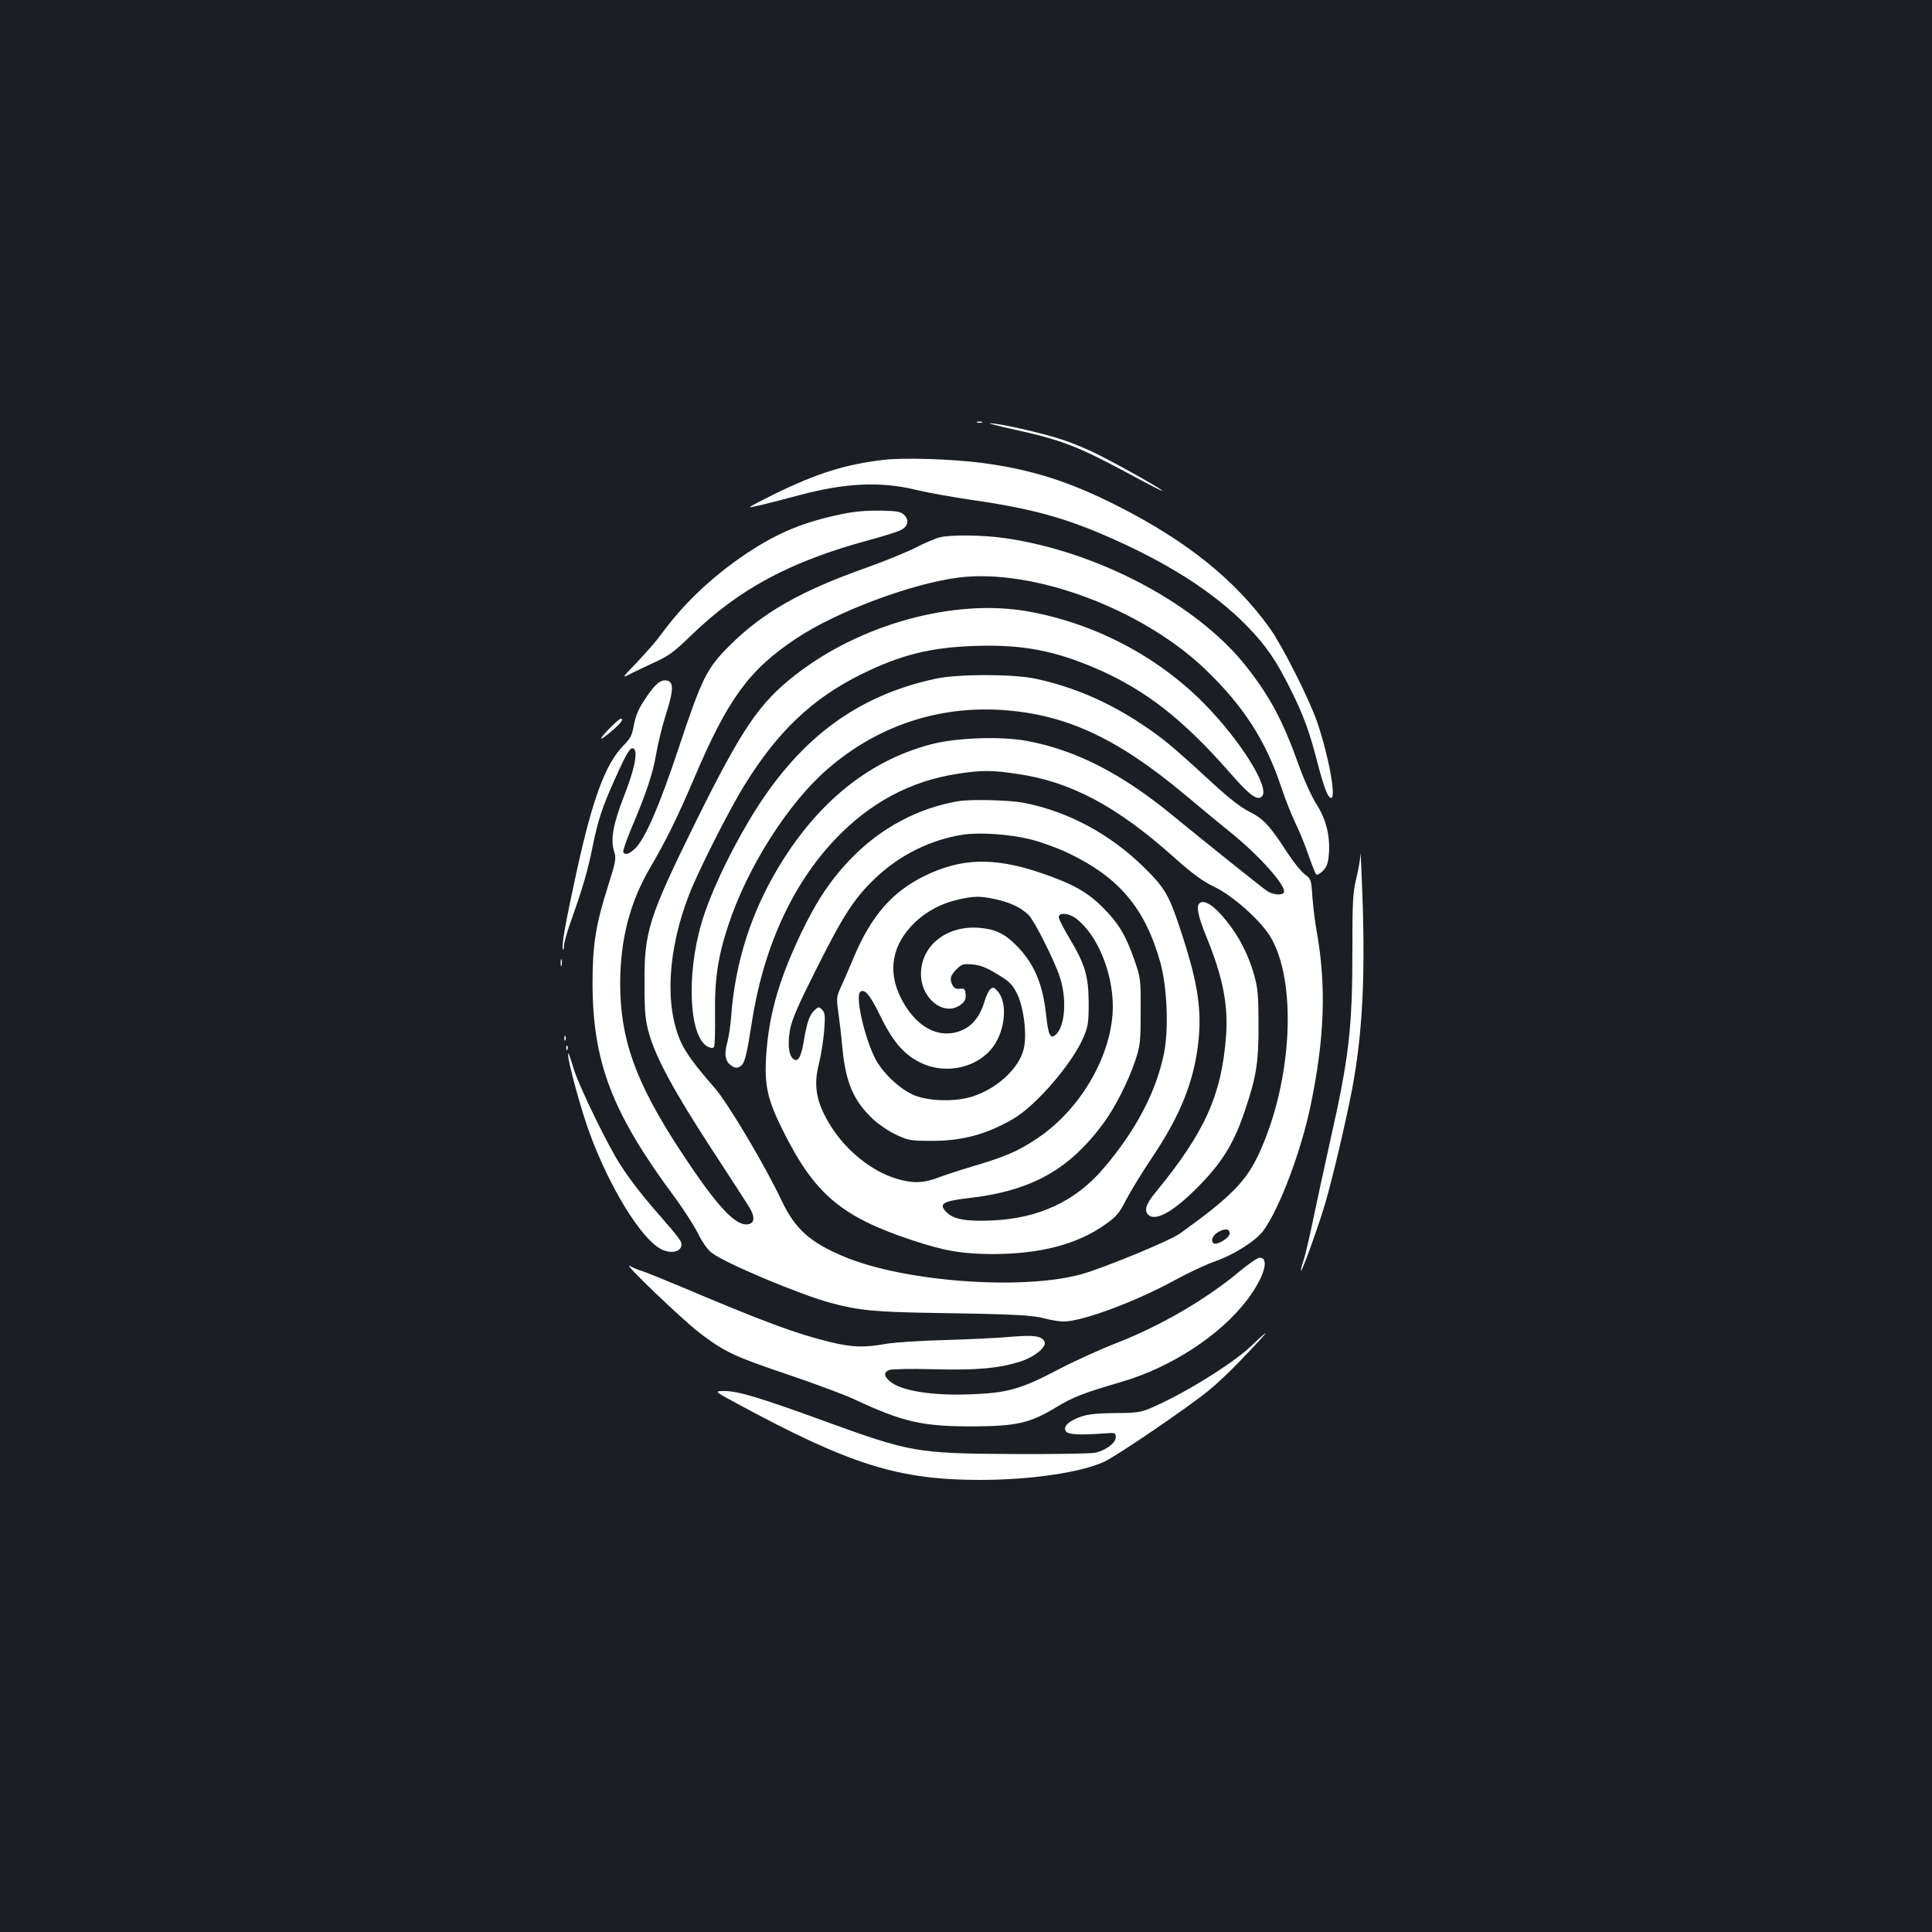 <?xml version="1.0" standalone="no"?>
<!DOCTYPE svg PUBLIC "-//W3C//DTD SVG 20010904//EN"
 "http://www.w3.org/TR/2001/REC-SVG-20010904/DTD/svg10.dtd">
<svg version="1.0" xmlns="http://www.w3.org/2000/svg"
 width="1000pt" height="1000pt" viewBox="0 0 1000 1000"
 preserveAspectRatio="xMidYMid meet">
<rect width="100%" height="100%" fill="#1b1f23"/>
<g transform="translate(0,1000) scale(0.1,-0.1)"
fill="#ffffff" stroke="none">
<path d="M5058 7813 c6 -2 18 -2 25 0 6 3 1 5 -13 5 -14 0 -19 -2 -12 -5z"/>
<path d="M5235 7780 c265 -58 340 -87 640 -249 72 -39 134 -71 140 -71 13 0
-215 129 -329 186 -48 25 -134 61 -190 79 -97 33 -333 86 -372 84 -11 0 40
-13 111 -29z"/>
<path d="M4576 7620 c-199 -23 -346 -69 -565 -176 -73 -36 -132 -67 -130 -69
4 -3 100 20 256 62 236 63 418 72 598 29 61 -15 189 -38 285 -52 299 -43 472
-88 689 -181 327 -140 574 -297 747 -475 98 -101 148 -174 224 -326 69 -139
97 -216 140 -383 34 -128 53 -179 70 -179 28 0 -16 232 -75 400 -45 125 -179
390 -243 479 -178 248 -425 447 -777 627 -256 131 -457 195 -720 229 -150 19
-395 27 -499 15z"/>
<path d="M4362 7340 c-201 -41 -334 -96 -497 -204 -179 -120 -326 -259 -444
-421 -24 -33 -81 -98 -125 -144 -74 -77 -78 -82 -41 -63 22 12 80 39 129 62
76 34 103 54 190 138 252 245 516 386 926 497 74 20 147 43 162 51 38 19 45
51 19 78 -19 18 -34 21 -124 23 -69 1 -132 -4 -195 -17z"/>
<path d="M4865 7219 c-22 -5 -78 -29 -125 -53 -47 -24 -164 -72 -260 -106
-336 -119 -532 -231 -701 -399 -122 -121 -145 -168 -269 -541 -97 -291 -169
-457 -220 -509 -31 -31 -54 -39 -64 -22 -3 5 14 56 38 114 83 196 115 293 132
393 9 54 32 148 51 207 41 128 41 171 1 175 -33 4 -62 -23 -118 -110 -26 -39
-41 -78 -49 -120 -9 -53 -17 -69 -55 -108 -92 -94 -158 -272 -240 -645 -59
-270 -80 -388 -73 -408 3 -6 6 2 6 18 1 17 15 68 32 115 65 183 90 270 114
387 30 149 51 213 121 368 61 135 77 160 94 150 23 -14 4 -109 -50 -245 -57
-147 -71 -226 -51 -288 11 -34 9 -49 -32 -179 -63 -197 -80 -304 -80 -498 0
-414 101 -676 429 -1117 41 -56 93 -136 115 -179 23 -47 52 -88 72 -103 71
-55 458 -217 617 -260 146 -39 231 -47 545 -52 404 -6 502 -11 565 -29 30 -8
74 -15 96 -15 96 0 373 103 579 216 66 36 156 78 200 94 100 34 215 107 254
160 84 115 195 410 244 645 73 348 83 620 32 906 -9 46 -18 126 -22 176 -6 91
-7 93 -41 119 -19 15 -58 63 -87 108 -91 141 -126 179 -199 215 -45 23 -104
69 -187 145 -205 189 -260 235 -367 306 -177 118 -357 195 -552 237 -118 25
-401 25 -517 0 -418 -90 -720 -320 -967 -736 -111 -188 -203 -385 -245 -529
-81 -276 -63 -596 35 -641 17 -7 25 -7 30 1 4 6 6 80 5 163 -3 186 15 306 70
470 99 299 310 630 513 805 246 213 546 319 866 307 348 -15 621 -137 985
-442 77 -65 181 -150 230 -190 154 -123 298 -286 280 -315 -10 -16 -58 -11
-86 8 -30 20 -328 259 -489 391 -265 218 -502 339 -755 386 -134 25 -366 17
-498 -18 -337 -89 -615 -324 -820 -692 -122 -220 -193 -459 -212 -710 -3 -49
-13 -114 -21 -142 -17 -62 -10 -98 22 -119 17 -12 27 -13 43 -5 25 14 34 48
61 221 59 389 208 719 432 955 180 190 391 303 635 340 124 19 180 19 310 -1
276 -40 515 -168 808 -430 100 -89 148 -124 210 -154 92 -44 231 -166 285
-250 146 -227 121 -753 -53 -1130 -66 -144 -148 -227 -410 -415 -54 -38 -396
-179 -512 -211 -308 -84 -918 -38 -1227 92 -176 74 -252 142 -322 289 -87 184
-277 503 -346 583 -105 120 -151 184 -176 239 -84 189 -69 474 43 763 45 118
210 444 287 567 172 278 350 447 604 573 205 101 360 140 597 147 237 7 401
-24 616 -116 257 -111 451 -262 697 -543 100 -115 140 -144 164 -120 43 43
-113 292 -302 483 -243 245 -568 414 -913 475 -380 66 -863 -66 -1201 -330
-187 -146 -276 -278 -512 -754 -248 -504 -270 -572 -268 -847 0 -142 4 -183
22 -250 36 -129 129 -301 327 -605 103 -157 193 -297 201 -312 21 -41 18 -67
-10 -74 -66 -16 -164 89 -359 387 -227 348 -307 570 -307 858 0 228 51 424
157 603 77 131 139 256 223 453 177 418 287 568 531 730 209 140 601 286 844
316 384 47 945 -162 1272 -474 197 -188 315 -371 394 -609 22 -67 56 -151 74
-188 18 -36 48 -109 66 -161 18 -52 36 -98 41 -104 5 -6 18 1 35 17 20 21 27
39 31 84 8 96 -14 184 -65 263 -26 42 -64 126 -93 207 -80 223 -145 345 -265
499 -253 325 -771 601 -1256 670 -115 16 -273 18 -334 4z m1500 -3603 c0 -24
-70 -65 -85 -50 -15 15 -2 42 29 59 33 18 56 15 56 -9z"/>
<path d="M3157 6232 c-64 -65 -59 -74 8 -17 51 44 66 65 47 65 -4 0 -29 -22
-55 -48z"/>
<path d="M4960 5853 c-204 -34 -399 -137 -550 -292 -107 -109 -182 -221 -264
-392 -117 -246 -168 -427 -181 -644 -8 -144 8 -217 85 -372 165 -333 303 -450
670 -572 169 -56 258 -71 414 -72 251 0 443 50 591 156 53 38 69 56 105 127
24 46 83 142 132 215 144 214 215 387 239 586 21 171 1 311 -81 564 -67 207
-86 242 -194 349 -176 175 -398 295 -629 339 -73 14 -274 19 -337 8z m376
-198 c52 -13 137 -44 188 -68 268 -127 403 -287 482 -569 35 -127 44 -345 19
-469 -40 -200 -148 -405 -317 -601 -143 -166 -332 -254 -570 -265 -130 -6
-199 5 -235 39 -49 46 -27 61 113 77 322 37 518 146 696 388 60 81 129 218
164 323 26 80 28 96 28 255 1 167 0 172 -32 265 -45 129 -83 193 -166 275 -80
80 -159 123 -328 180 -237 79 -406 73 -593 -19 -167 -82 -275 -206 -365 -419
-26 -62 -57 -134 -70 -161 -20 -45 -21 -54 -11 -125 6 -42 16 -124 21 -184 18
-183 58 -275 160 -371 28 -26 81 -62 118 -79 64 -30 73 -32 187 -32 159 0 283
34 423 116 118 70 304 287 361 422 23 55 26 75 26 177 -1 139 -19 200 -101
336 -30 50 -54 98 -54 107 0 25 50 22 88 -6 109 -81 191 -275 192 -455 0 -247
-165 -535 -394 -686 -97 -65 -163 -93 -325 -141 -67 -20 -151 -47 -187 -61
-78 -29 -131 -30 -217 -4 -124 38 -253 141 -332 264 -79 124 -97 212 -66 331
11 44 23 121 27 171 6 78 4 92 -11 108 -17 16 -19 16 -40 -4 -25 -23 -39 -63
-55 -162 -14 -81 -30 -108 -54 -89 -24 20 -30 76 -17 151 10 53 40 123 135
312 141 281 197 368 306 472 127 121 287 200 455 226 89 13 244 2 351 -25z
m-185 -309 c78 -17 133 -43 173 -82 30 -30 132 -232 161 -319 37 -110 29 -251
-17 -297 -31 -31 -42 -10 -54 105 -18 160 -64 265 -157 357 -59 59 -109 82
-193 88 -167 11 -297 -94 -297 -239 0 -131 123 -224 207 -158 21 16 26 28 24
53 -3 27 -6 31 -30 28 -18 -2 -30 4 -37 17 -17 32 -13 51 19 83 28 28 35 30
83 26 39 -3 71 -15 127 -49 65 -39 79 -53 103 -100 35 -69 53 -207 37 -283
-21 -101 -135 -209 -265 -251 -86 -28 -220 -26 -298 4 -74 29 -164 112 -205
188 -55 105 -106 322 -80 348 21 21 51 -13 102 -119 67 -137 123 -203 208
-245 139 -70 319 -23 392 102 52 88 57 212 11 265 -19 22 -25 24 -38 13 -9 -7
-23 -36 -31 -64 -21 -72 -58 -121 -109 -146 -121 -58 -252 11 -329 174 -64
136 -38 268 75 378 61 60 143 103 231 122 80 17 107 18 187 1z"/>
<path d="M7042 5580 c-1 -25 -11 -82 -22 -128 -18 -73 -20 -118 -20 -365 0
-411 -17 -558 -116 -997 -30 -135 -70 -319 -89 -411 -19 -91 -41 -185 -50
-209 -8 -24 -13 -45 -11 -47 5 -6 90 228 125 348 37 124 111 440 140 594 52
280 68 564 53 995 -5 146 -10 245 -10 220z"/>
<path d="M6207 5323 c-16 -15 -4 -71 37 -171 85 -207 114 -353 102 -515 -23
-306 -111 -500 -366 -810 -48 -58 -59 -92 -37 -114 40 -40 145 23 287 174 102
108 160 206 211 357 62 181 74 257 73 456 0 146 -4 188 -22 251 -27 100 -78
201 -142 280 -66 83 -119 117 -143 92z"/>
<path d="M2902 5015 c0 -16 2 -22 5 -12 2 9 2 23 0 30 -3 6 -5 -1 -5 -18z"/>
<path d="M2921 4624 c0 -11 3 -14 6 -6 3 7 2 16 -1 19 -3 4 -6 -2 -5 -13z"/>
<path d="M2931 4574 c0 -11 3 -14 6 -6 3 7 2 16 -1 19 -3 4 -6 -2 -5 -13z"/>
<path d="M2941 4538 c-2 -32 67 -283 109 -398 103 -283 268 -552 371 -605 59
-31 118 -10 104 36 -4 11 -39 57 -79 101 -109 124 -174 205 -233 296 -63 95
-210 397 -241 492 -11 36 -23 72 -26 80 -3 12 -5 11 -5 -2z"/>
<path d="M6423 3425 c-176 -148 -412 -286 -643 -376 -85 -33 -223 -96 -307
-140 -189 -99 -259 -119 -449 -126 -203 -8 -367 19 -421 70 -29 26 -29 45 0
56 13 5 115 7 228 4 221 -6 334 4 445 38 75 23 141 75 131 103 -12 31 -54 37
-171 27 -61 -6 -214 -13 -341 -17 -126 -3 -266 -12 -311 -20 -113 -20 -174
-18 -289 10 -179 44 -340 104 -770 286 -93 39 -185 76 -204 82 -19 5 -46 17
-60 25 -50 29 277 -284 365 -350 128 -96 174 -118 456 -213 139 -47 291 -104
338 -126 252 -118 352 -141 610 -141 230 1 299 16 435 98 88 54 144 75 335
131 260 75 516 242 656 427 87 115 117 217 64 217 -10 0 -54 -29 -97 -65z"/>
<path d="M6474 3031 c-100 -94 -362 -255 -527 -323 -43 -18 -73 -22 -177 -22
-92 -1 -139 -6 -176 -19 -63 -22 -93 -51 -77 -75 11 -18 74 -21 203 -11 53 4
55 3 55 -21 0 -28 -48 -65 -104 -79 -20 -5 -211 -8 -426 -7 -505 3 -530 8
-985 173 -321 117 -440 153 -509 153 -56 0 -56 0 64 -65 586 -317 836 -395
1258 -395 260 0 521 38 642 94 66 30 450 292 545 372 41 34 109 98 150 141
159 165 184 199 64 84z"/>
</g>
</svg>
